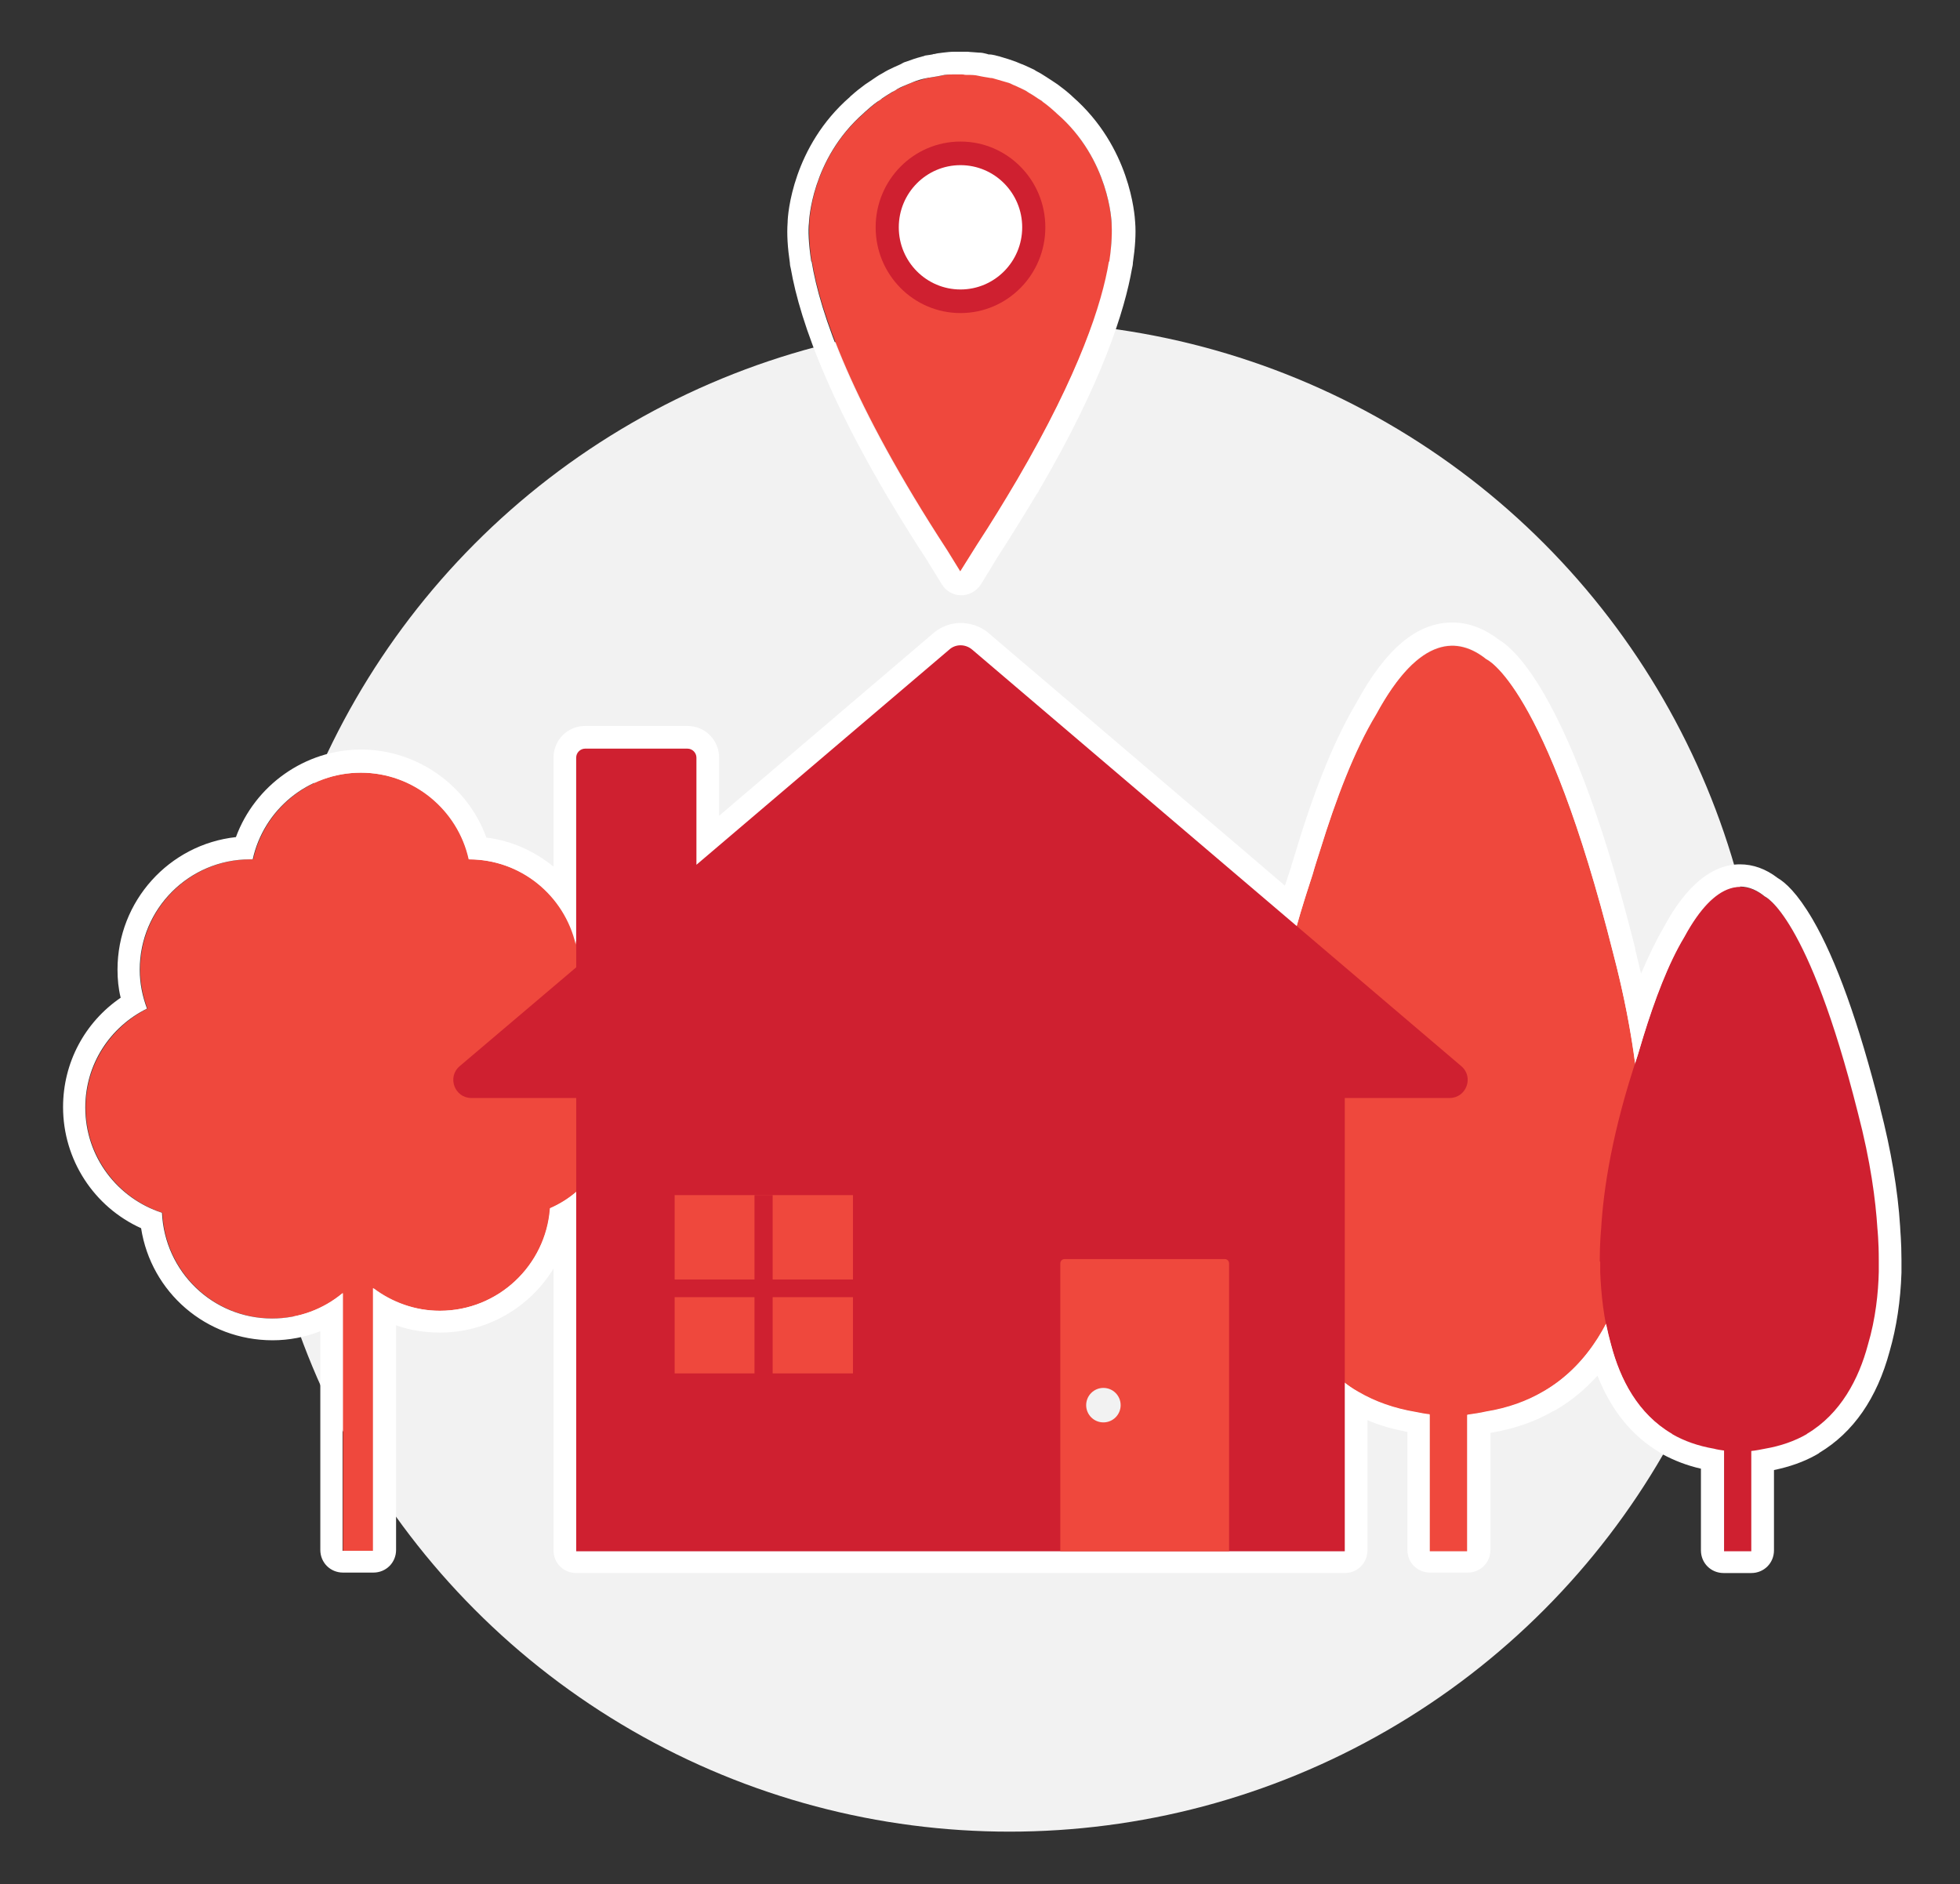 <svg xmlns="http://www.w3.org/2000/svg" viewBox="0 0 432 415.3"><rect x="0" y="0" width="432" height="415.3" fill="#333333" stroke="none"/><style>.st0{display:none;} .st1{display:inline;fill:#FFFFFF;} .st2{display:inline;} .st3{fill:#808285;} .st4{fill:#00BFD6;} .st5{fill:#646569;} .st6{fill:#999999;} .st7{display:inline;fill:none;stroke:#BCBEC0;stroke-width:0.571;stroke-miterlimit:10;} .st8{fill:#FFFFFF;} .st9{fill:#799900;} .st10{fill:#DCAA00;} .st11{opacity:0.9;fill:#FFFFFF;} .st12{fill:#FF4338;} .st13{fill:#FF7F3F;} .st14{display:inline;fill:none;stroke:#646569;stroke-width:0.516;stroke-miterlimit:10;} .st15{display:inline;opacity:0.5;} .st16{fill:#77777A;} .st17{display:inline;fill:#00BFD6;} .st18{display:inline;fill:none;stroke:#BCBEC0;stroke-width:0.5;stroke-miterlimit:10;} .st19{fill:#5A621C;} .st20{fill:#D0202E;} .st21{fill:#AC8A00;} .st22{fill:#008FBE;} .st23{display:inline;fill:#646569;} .st24{fill:#FBFBFB;} .st25{fill:#A17CB7;} .st26{fill:#65666A;} .st27{fill:#78787A;} .st28{fill:#799A3D;} .st29{fill:#DBAB27;} .st30{fill:#18BFD5;} .st31{fill:#F47E42;} .st32{fill:#D6D6D6;} .st33{fill:#09BBD2;} .st34{fill:#EF483D;} .st35{fill:#A17BB7;} .st36{fill:#A27BB7;} .st37{fill:#F04A3E;} .st38{fill:#799A3E;} .st39{fill:#989898;} .st40{fill:#FFFFFF;stroke:#EFEFEF;stroke-miterlimit:10;} .st41{fill:#AB8B30;} .st42{fill:#FFFFFF;stroke:#EFEDED;stroke-miterlimit:10;} .st43{fill:none;stroke:#BCBEC0;stroke-width:2;stroke-linecap:round;stroke-linejoin:round;stroke-miterlimit:10;stroke-dasharray:0,10;} .st44{fill:#FFFFFF;stroke:#F2F2F2;stroke-miterlimit:10;} .st45{fill:#018FBE;} .st46{fill:none;stroke:#E3E3E3;stroke-miterlimit:10;} .st47{fill:#F2F2F2;} .st48{fill:none;stroke:#CF2030;stroke-miterlimit:10;} .st49{clip-path:url(#XMLID_147_);} .st50{fill:#231F20;} .st51{fill:#D2C8A0;} .st52{fill:#DBD3AD;} .st53{fill:#3B2314;} .st54{fill:#CF2030;} .st55{fill:#4C4842;} .st56{fill:none;} .st57{fill:none;stroke:#F2F2F2;stroke-miterlimit:10;} .st58{fill:#F0483E;} .st59{fill:#55565A;} .st60{fill:#231F20;stroke:#F2F2F2;stroke-miterlimit:10;} .st61{fill:#D9AC28;} .st62{fill:#5B632B;} .st63{fill:#6B478E;} .st64{opacity:0.2;fill:none;stroke:#989898;stroke-miterlimit:10;} .st65{fill:#834D9E;} .st66{fill:#0091BA;} .st67{fill:#D02030;} .st68{fill:#E75300;} .st69{fill:#5B632C;} .st70{fill:#735090;} .st71{opacity:0.2;fill:none;stroke:#BCBEC0;stroke-miterlimit:10;} .st72{clip-path:url(#XMLID_148_);} .st73{fill:#939598;} .st74{display:inline;fill:#DCAA00;} .st75{opacity:0.3;fill:#939598;} .st76{display:inline;fill:#799900;} .st77{display:inline;fill:#FF7F3F;} .st78{fill:#78787B;}</style><g id="BODY"><circle class="st47" cx="222.5" cy="237.3" r="166.4"/><path class="st34" d="M135.7 244c0-8.3-4.1-15.5-10.4-19.9 1.5-3.2 2.4-6.7 2.4-10.4 0-13.4-10.9-24.3-24.3-24.3-2.4-10.9-12.1-19.1-23.8-19.1-11.7 0-21.4 8.2-23.8 19.1h-.6c-13.4 0-24.3 10.9-24.3 24.3 0 3 .6 5.9 1.6 8.6-8 4-13.6 12.2-13.6 21.8 0 10.8 7.1 20 16.9 23.2.6 13 11.2 23.3 24.3 23.3 5.9 0 11.3-2.1 15.5-5.6v56.8h6.7v-57.9c4.1 3.1 9.2 5 14.7 5 12.8 0 23.3-10 24.3-22.6 8.4-3.8 14.4-12.3 14.4-22.3zm142.2 10.7c0-5.8.4-9.6.4-9.6.7-11.9 3.3-29.3 11-52.3.5-1.8 1.1-3.6 1.7-5.5 3.4-11 7.5-21.9 12.3-29.8 9.7-17.9 18.3-17 24.3-12.2 0 0 13 5.4 28 65 3.8 14.5 5.3 26.2 5.8 34.8 0 0 .4 3.8.4 9.6v3.3c-.2 6.3-1 14.2-3.3 22-2.8 10.3-8.1 20.7-18.3 26.7-.1 0-.1.1-.1.1-3.6 2.1-7.7 3.6-12.6 4.4-1.3.3-2.7.5-4.1.7V342h-8.3v-30.2c-1-.1-2-.3-3-.5-4.8-.8-9-2.3-12.6-4.4-.1 0-.1-.1-.1-.1-10.2-6-15.5-16.4-18.3-26.7-2.3-7.8-3.1-15.7-3.3-22V255c.1-.2.1-.2.1-.3z"/><path class="st54" d="M352.6 277.9c0-4.2.3-7 .3-7 .5-8.7 2.4-21.5 8.1-38.4.4-1.3.8-2.7 1.2-4 2.5-8.1 5.5-16.1 9-21.9 7.1-13.1 13.5-12.5 17.9-8.9 0 0 9.5 4 20.5 47.7 2.8 10.7 3.9 19.2 4.3 25.5 0 0 .3 2.8.3 7v2.5c-.1 4.6-.7 10.4-2.4 16.1-2 7.5-6 15.2-13.4 19.6l-.1.1c-2.6 1.5-5.7 2.6-9.2 3.2-1 .2-2 .4-3 .5V342H380v-22.2c-.7-.1-1.5-.2-2.2-.4-3.5-.6-6.6-1.7-9.2-3.2l-.1-.1c-7.5-4.4-11.4-12-13.4-19.6-1.7-5.7-2.2-11.5-2.4-16.1v-2.3c-.1-.1-.1-.1-.1-.2z"/><path class="st34" d="M245 49.1s-.4-14-12.1-24.2l-.2-.2c-.9-.8-1.8-1.6-2.8-2.3-.3-.2-.7-.4-1-.7-.7-.5-1.4-.9-2.2-1.4-.4-.2-.8-.4-1.2-.7-.7-.4-1.5-.7-2.2-1-.4-.2-.8-.3-1.2-.5-1-.4-2-.7-3.1-.9-.1 0-.3-.1-.4-.1h-.2l-1.8-.3-1.5-.3c-.8-.1-1.6-.1-2.4-.1-.3 0-.7-.1-1-.1-.3 0-.7 0-1 .1-.8 0-1.6 0-2.4.1l-1.5.3-1.8.3h-.2c-.1 0-.3.1-.4.1-1 .3-2.1.6-3.1.9-.4.1-.8.3-1.2.5-.8.3-1.5.7-2.2 1-.4.2-.8.4-1.2.7-.7.4-1.5.9-2.2 1.4-.3.2-.7.4-1 .7-1 .7-1.9 1.5-2.8 2.3l-.2.2c-11.8 10.2-12.1 24.2-12.1 24.2-.1 1.7-.1 4.5.5 8.5l.1.1c1.8 10.9 8.5 30.9 29.8 63.6l2.9 4.7 3.7-5.9c3.2-4.9 6.1-9.5 8.6-13.9l.3-.5c13.8-23.6 18.7-38.9 20.2-48l.1-.1c.5-4 .5-6.7.4-8.5z"/><ellipse class="st54" cx="211.7" cy="50.1" rx="18.7" ry="18.9"/><ellipse class="st8" cx="211.7" cy="50.1" rx="13.6" ry="13.7"/><path class="st8" d="M211.7 142.3c.9 0 1.8.3 2.6.9l56.7 48.3 14.8 12.6c1-3.6 2.2-7.4 3.5-11.4.5-1.8 1.1-3.6 1.7-5.5 3.4-11 7.5-21.9 12.3-29.8 6.2-11.4 11.9-15.2 16.8-15.2 2.8 0 5.3 1.2 7.5 3 0 0 13 5.4 28 65 2.4 9.2 3.9 17.3 4.8 24.1.2-.6.4-1.3.6-1.9.4-1.3.8-2.7 1.2-4 2.5-8.1 5.5-16.1 9-21.9 4.5-8.4 8.8-11.1 12.3-11.1 2.1 0 3.9.9 5.5 2.2 0 0 9.5 4 20.5 47.7 2.8 10.7 3.9 19.2 4.3 25.5 0 0 .3 2.8.3 7v2.5c-.1 4.6-.7 10.4-2.4 16.1-2 7.5-6 15.2-13.4 19.6l-.1.1c-2.6 1.5-5.7 2.6-9.2 3.2-1 .2-2 .4-3 .5v22.1h-6v-22.2c-.7-.1-1.5-.2-2.2-.4-3.5-.6-6.6-1.7-9.2-3.2l-.1-.1c-7.5-4.4-11.4-12-13.4-19.6-.4-1.5-.8-3.1-1.1-4.6-3.1 5.9-7.5 11.2-13.7 14.8-.1 0-.1.1-.2.1-3.6 2.1-7.7 3.6-12.6 4.4-1.3.3-2.7.5-4.1.7v30.1h-8.3v-30.2c-1-.1-2-.3-3-.5-4.8-.8-9-2.3-12.6-4.4-.1 0-.1-.1-.2-.1-1.1-.6-2.1-1.3-3.1-2.1v37.3H127v-79.2c-1.7 1.5-3.7 2.7-5.8 3.6-.9 12.6-11.4 22.6-24.3 22.6-5.5 0-10.6-1.9-14.7-5v57.9h-6.7V285c-4.2 3.5-9.6 5.6-15.5 5.6-13.1 0-23.7-10.3-24.3-23.3-9.8-3.2-16.9-12.3-16.9-23.2 0-9.6 5.5-17.8 13.6-21.8-1-2.7-1.6-5.5-1.6-8.6 0-13.4 10.9-24.3 24.3-24.3h.6c2.4-10.9 12.1-19.1 23.8-19.1 11.6 0 21.4 8.2 23.8 19.1 11.5 0 21.1 8 23.6 18.8V167c0-1.1.9-2 2-2h22.5c1.1 0 2 .9 2 2v23.7l55.7-47.4c.8-.7 1.7-1 2.6-1M135.6 242h143-143m76.1-104.7c-2.1 0-4.2.8-5.8 2.1l-47.4 40.4V167c0-3.9-3.1-7-7-7H129c-3.9 0-7 3.1-7 7v24c-4.2-3.4-9.2-5.7-14.8-6.4-4.1-11.4-15.2-19.4-27.6-19.4-12.4 0-23.4 7.9-27.6 19.3-14.7 1.6-26.1 14.1-26.1 29.2 0 2.1.2 4.2.7 6.2-7.9 5.4-12.7 14.3-12.7 24.1 0 11.6 6.8 22 17.2 26.7 2.2 14.1 14.3 24.7 29 24.7 3.6 0 7.2-.7 10.5-2v48.2c0 2.8 2.2 5 5 5h6.7c2.8 0 5-2.2 5-5v-49.5c3.1 1.1 6.3 1.6 9.7 1.6 10.5 0 19.8-5.6 25-14.1v62.1c0 2.8 2.2 5 5 5h169.4c2.8 0 5-2.2 5-5V313c2.7 1.2 5.7 2 8.8 2.6v26c0 2.8 2.2 5 5 5h8.3c2.8 0 5-2.2 5-5v-25.8c5-.8 9.7-2.4 13.7-4.7l.6-.3c.1 0 .1-.1.2-.1 3.4-2 6.4-4.5 9.1-7.5 3 7.6 7.6 13.3 13.7 16.9l.1.1c.2.1.3.2.5.3 2.6 1.4 5.4 2.5 8.5 3.2v18c0 2.8 2.2 5 5 5h6.1c2.8 0 5-2.2 5-5V324c3.4-.7 6.6-1.8 9.4-3.4.2-.1.3-.2.5-.3l.1-.1c7.5-4.5 12.7-12 15.5-22.4 1.5-5.2 2.4-11.1 2.6-17.3v-2.8c0-4-.3-6.8-.3-7.4-.5-8-2-16.8-4.4-26.1v-.1c-4.7-18.6-9.7-32.6-14.9-41.5-3.4-5.8-6-8.1-7.7-9.1-2.6-2-5.4-3-8.3-3-6.1 0-11.8 4.6-16.7 13.7-1.7 2.9-3.4 6.4-5.1 10.4-.4-1.8-.9-3.6-1.3-5.4v-.2c-6.3-25.2-13.1-44-20.1-56.1-4.6-7.9-8.1-10.8-9.9-11.9-3.3-2.5-6.7-3.8-10.3-3.8-7.8 0-14.7 5.8-21.2 17.8-4.4 7.4-8.7 17.7-12.7 30.7-.6 1.9-1.1 3.7-1.6 5.2v.1c-.5 1.4-.9 2.8-1.4 4.2l-9-7.7-56.7-48.3c-1.6-1.2-3.7-1.9-5.8-1.9zm0-120.9c.3 0 .7 0 1 .1.8 0 1.6 0 2.4.1l1.5.3 1.8.3h.2c.1 0 .3.1.4.1 1 .3 2.1.6 3.1.9.4.1.8.3 1.2.5.8.3 1.5.7 2.2 1 .4.2.8.4 1.2.7.7.4 1.5.9 2.2 1.4.3.2.7.4 1 .7 1 .7 1.9 1.5 2.8 2.3l.2.2C244.6 35.1 245 49.1 245 49.1c.1 1.7.1 4.5-.5 8.5l-.1.1c-1.5 9.1-6.4 24.4-20.2 48l-.3.5c-2.6 4.4-5.4 9-8.6 13.9l-3.7 5.9-2.9-4.7c-21.4-32.6-28-52.6-29.8-63.6l-.1-.1c-.6-4-.7-6.8-.5-8.5 0 0 .4-14 12.1-24.2l.2-.2c.9-.8 1.8-1.6 2.8-2.3.3-.2.7-.4 1-.7.7-.5 1.4-.9 2.2-1.4.4-.2.8-.4 1.2-.7.7-.4 1.5-.7 2.2-1 .4-.2.8-.3 1.2-.5 1-.4 2-.7 3.1-.9.1 0 .3-.1.4-.1h.2l1.8-.3 1.5-.3c.8-.1 1.6-.1 2.4-.1h1.1m0-5h-1.4c-.8 0-1.6.1-2.5.2-.5.1-1 .1-1.4.2-.1 0-.3.1-.4.1-.2 0-.3 0-.5.1-.4.1-.8.1-1.3.2-.2 0-.5.1-.7.2h-.1c-.1 0-.2.1-.3.1-1.2.3-2.3.7-3.4 1.1-.4.1-.8.3-1.1.5l-.2.1c-.9.4-1.8.8-2.6 1.2-.4.2-.9.5-1.4.8-.8.4-1.6 1-2.5 1.6-.1.1-.2.1-.3.2l-.9.6c-1.1.8-2.1 1.6-3.1 2.5-.1.1-.2.1-.2.2-12.7 11-13.8 26-13.8 27.7-.2 2.6 0 5.6.5 9 0 .4.1.8.2 1.2 2 11.5 8.9 32 30.3 64.7 0 .1.1.2.1.2l2.9 4.7c.9 1.5 2.5 2.4 4.3 2.4 1.7 0 3.3-.9 4.3-2.4l3.6-5.9c3.1-4.8 6-9.5 8.7-14l.3-.4c.1-.1.2-.3.2-.4 14.1-24.1 18.9-39.8 20.5-48.9.1-.4.2-.9.2-1.3.5-3.4.7-6.4.5-8.9-.1-1.7-1.1-16.6-13.8-27.7l-.2-.2c-1-.9-2-1.7-3.1-2.5l-.9-.6c-.1-.1-.2-.1-.3-.2-.9-.6-1.7-1.1-2.5-1.6-.5-.3-1-.5-1.4-.8-.8-.4-1.7-.8-2.6-1.2l-.3-.1c-.4-.2-.8-.3-1.2-.5-1.1-.4-2.3-.8-3.4-1.1-.1 0-.2-.1-.3-.1h-.1c-.2-.1-.5-.1-.7-.2-.5-.1-.9-.2-1.3-.2-.2 0-.3 0-.5-.1-.1 0-.3-.1-.4-.1-.4-.1-.8-.2-1.4-.2-.9-.1-1.8-.1-2.5-.2h-1.6z"/><path class="st54" d="M322.1 235L271 191.5l-56.7-48.3c-1.5-1.3-3.7-1.3-5.1 0l-55.7 47.4V167c0-1.1-.9-2-2-2H129c-1.1 0-2 .9-2 2v46.2L101.3 235c-2.8 2.4-1.1 7 2.6 7H127v99.9h169.4V242h23.1c3.7 0 5.4-4.6 2.6-7z"/><path class="st34" d="M269.9 277.5h-35.2c-.6 0-1 .4-1 1v63.4h37.2v-63.4c0-.6-.4-1-1-1z"/><circle class="st47" cx="243.2" cy="309.7" r="3.8"/><path class="st34" d="M148.7 263.4H188v39.3h-39.3z"/><path class="st54" d="M188.9 282h-18.6v-18.6h-4V282h-18.6v3.9h18.6v18.6h4v-18.6h18.6z"/></g></svg>